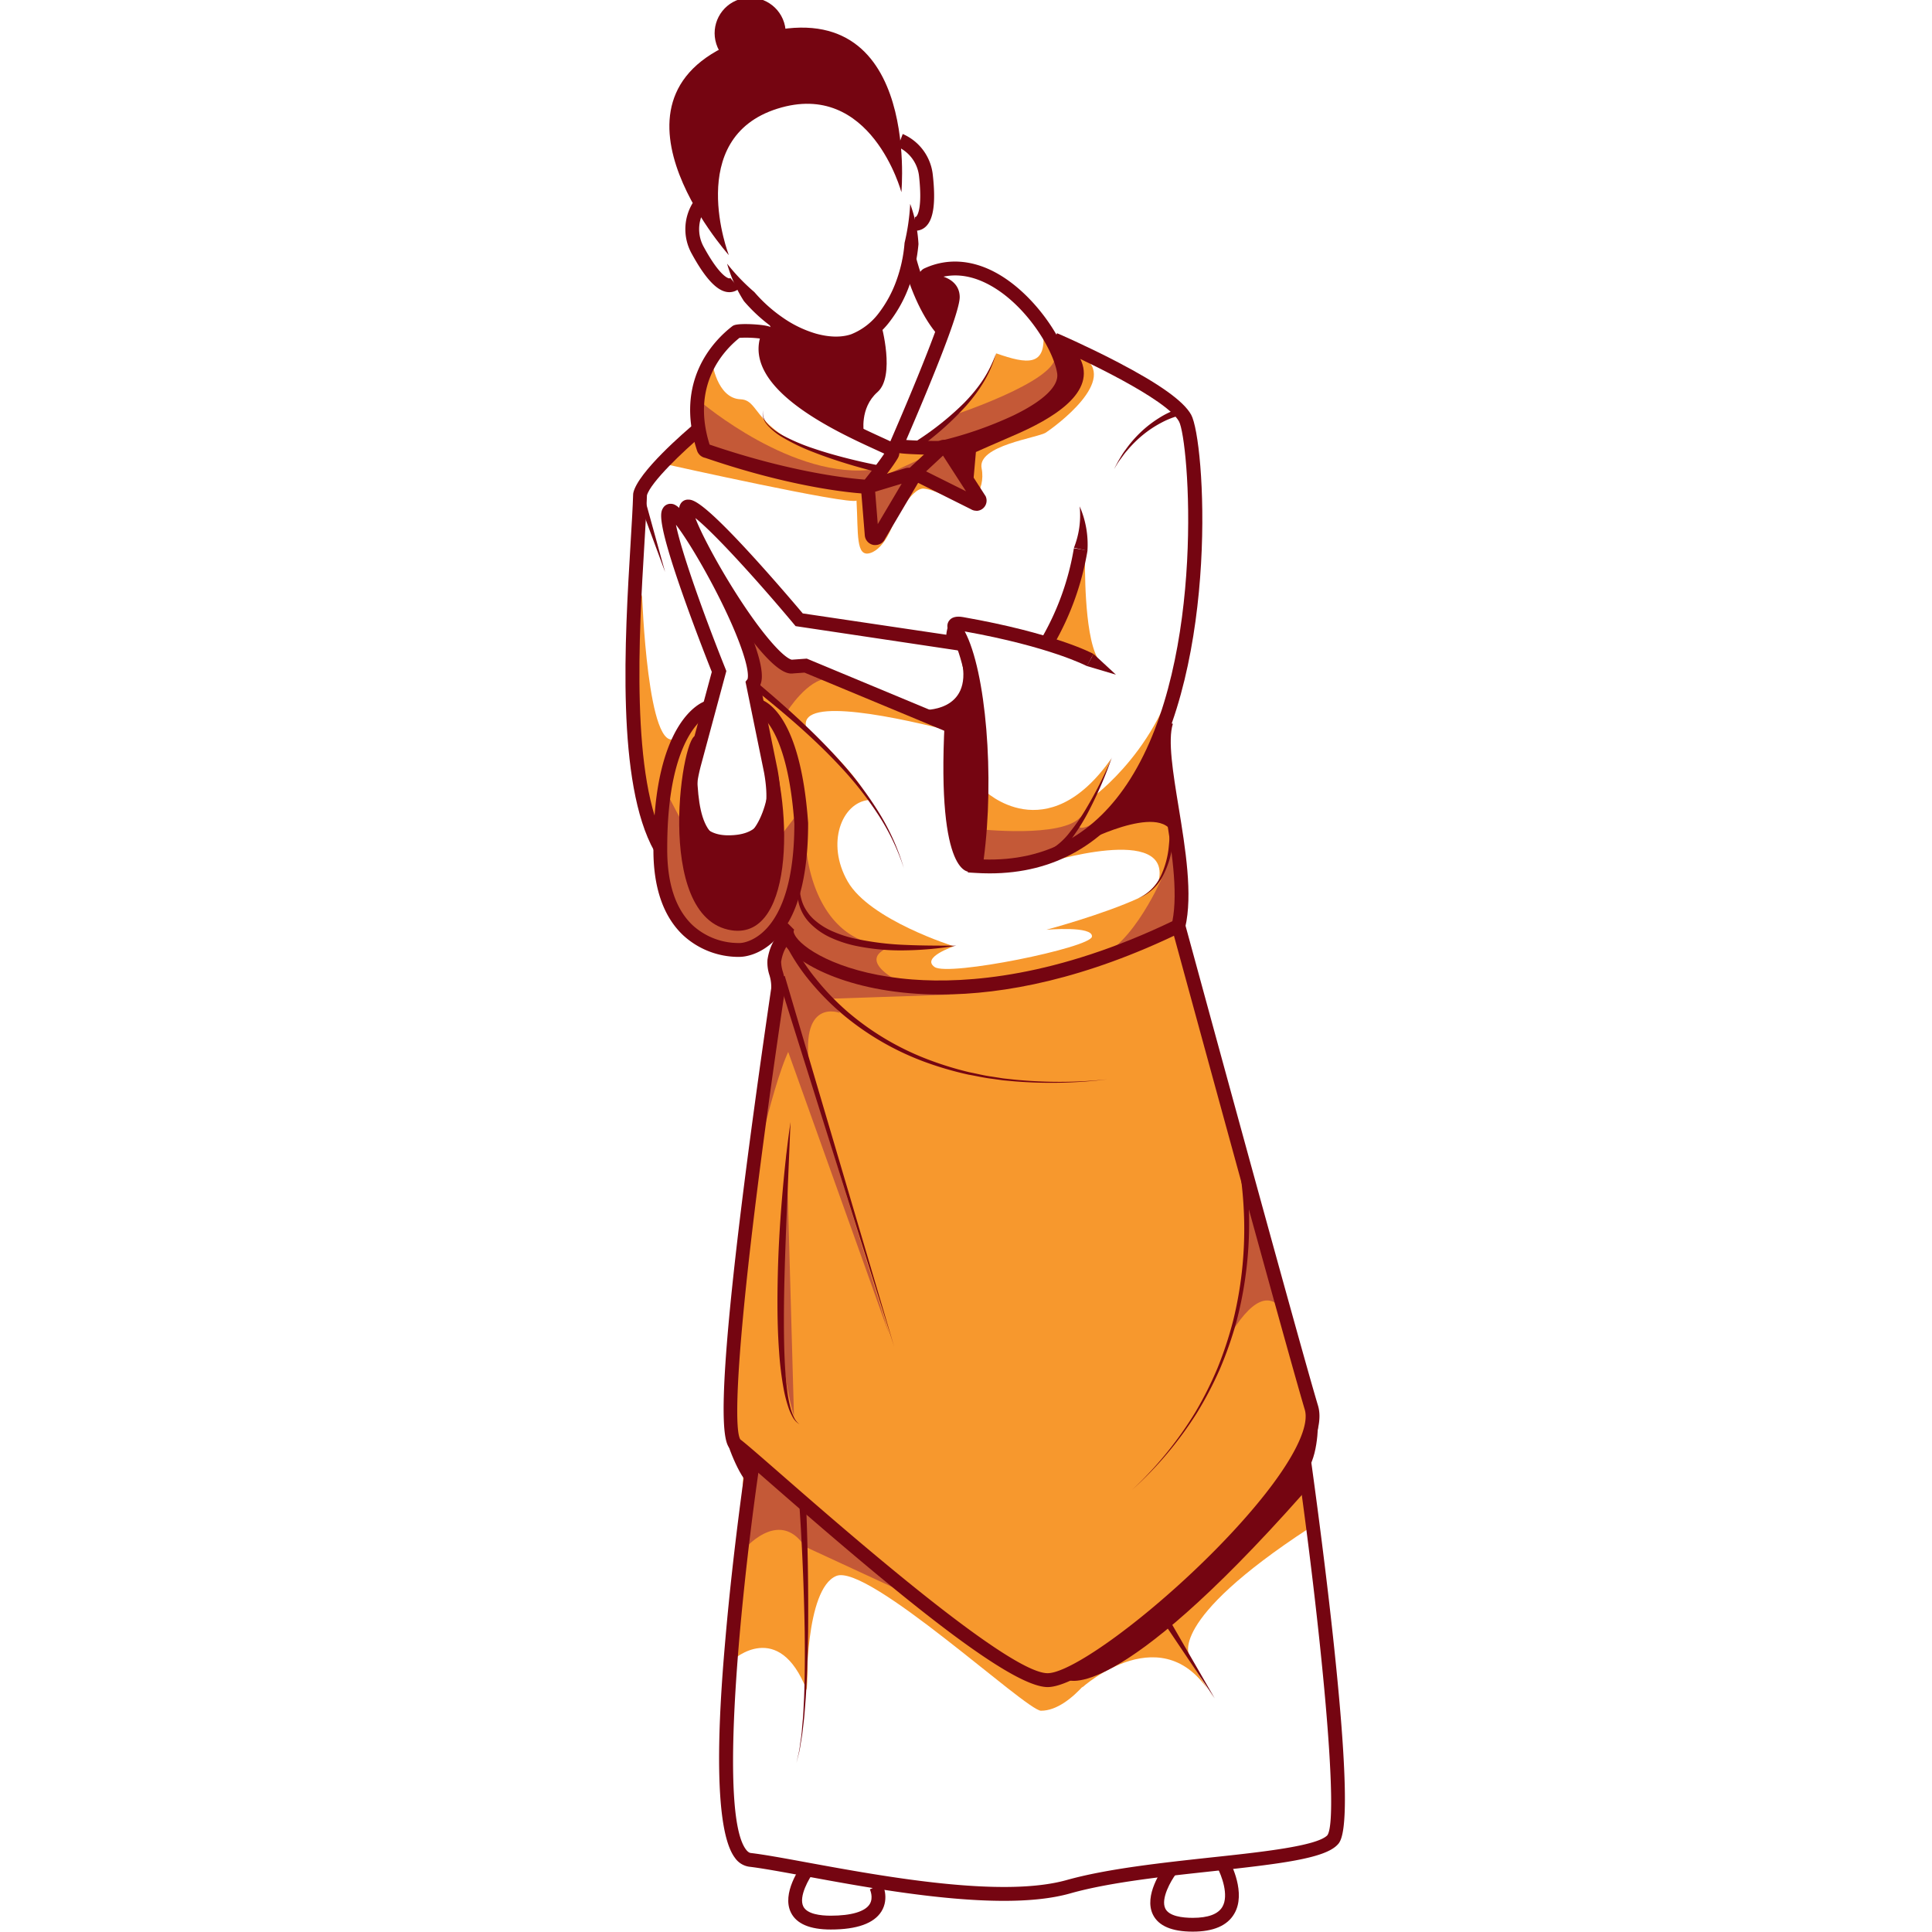<svg xmlns="http://www.w3.org/2000/svg" viewBox="0 0 700 700">
  <title>Artboard 3 copy 6</title>
  <g id="Midtones">
    <path d="M283.63,339.37l-4,10,3,11-15,107-3,56,97,79s17,13,38-1,73-74,73-74l3-16-49-175s-39,21-79,21S283.63,339.37,283.63,339.37Z" fill="#f7982d"/>
    <path d="M265.63,601.37s16.5-15,26.67,11c1.06-13.59-.53-70.69-2.67-68l-20-16Z" fill="#f7982d"/>
    <path d="M292.3,612.37S291.63,575.7,303,571s68.83,48.83,74.17,48.83c11.5,0,22.5-18.5,22.5-18.5L383,607.7l-93.33-63.33Z" fill="#f7982d"/>
    <path d="M392.13,611.37s30-27,47.5,4l-17-27.5S390.63,602.87,392.13,611.37Z" fill="#f7982d"/>
    <path d="M431,600S422.3,587.7,474.3,553.7l-.67-18.33-51,52.5Z" fill="#f7982d"/>
    <path d="M286.13,322.87l-2.5,16.5s25.5,25.5,75,16.5,68-19.5,68-19.5l-2-37s1,20-12,26-33.5,11.5-33.5,11.5,17-1.5,16.5,2.5-52,14.5-57,11,7-7.5,7-7.5-31.5,2.5-41.5-3S286.13,322.87,286.13,322.87Z" fill="#f7982d"/>
    <path d="M275.63,249.87s33.5,26,39,40c-9.5,1-15.5,15.5-7.5,29.5s38.5,23.5,38.5,23.5l-38.5,3.5-20.5-19s9.5-32.5,1.5-49-12.5-23-12.5-23Z" fill="#f7982d"/>
    <path d="M378.13,312.87s47.5-15,41.5,7l6.5-3,1.5-12.5-4.5-17.5Z" fill="#f7982d"/>
    <path d="M255.13,257.87s-12,9-13,20-2.5,40-2.5,40,8,27,24.5,27,22-22,22-22,9-31,.5-50-11-17.5-11-17.5l5,45.5-20,5.5-11.5-9,1.5-24.5Z" fill="#f7982d"/>
    <path d="M356.63,286.37s22.5,22,46-11.5c-4,10-14.5,33.5-20,34s-27.5,5.5-27.5,5.5Z" fill="#f7982d"/>
    <path d="M397.13,287.87s30.5-23,31.5-61.5l-12,60-29.5,20Z" fill="#f7982d"/>
    <path d="M232.63,215.37s2,59,12.33,52L238.63,300,235,298.37S227,234.7,232.63,215.37Z" fill="#f7982d"/>
    <path d="M292,263c-1.67-10.67,33.38-3.18,55.67,2.67C327,256,293,242.7,293,242.7L281.63,240l-9.33-11.67,1,20.67Z" fill="#f7982d"/>
    <polygon points="313.63 177.37 316.13 193.87 330.63 172.37 313.63 177.37" fill="#f7982d"/>
    <polygon points="316.13 173.37 325.63 160.37 344.63 161.37 353.13 178.87 330.63 172.37 316.13 173.37" fill="#f7982d"/>
    <path d="M393.13,202.87s-.5,26.5,4.5,35.5l-18.5-3.5Z" fill="#f7982d"/>
    <path d="M258,131s1.67,13.33,10.33,13.67,2.67,16,48.67,24.67l-3.33,8-56.67-13S246.63,146.37,258,131Z" fill="#f7982d"/>
    <path d="M333,160.37s18.33-8,28-32.33c11.33,4,18,4.67,17-7.33L385.3,128s3,17-5.33,18S346,166.7,333,160.37Z" fill="#f7982d"/>
    <path d="M242,168.37s65.67,14.67,68.33,13c.67,12-.33,20.67,5,19s8.33-10.67,8.33-10.67,6.33-13,11-12.67,16,6.67,16,6.67,6.67-5.67,5-14,20.33-11,23.33-13,27-19.33,13-27.67c-8,9.33-44,32.33-44,32.33L313,172,251,157.7Z" fill="#f7982d"/>
  </g>
  <g id="Darker_Mids" data-name="Darker Mids">
    <path d="M345.63,150.37s36.33-12,36.67-21l3.33,9.33s-9,18-27.67,18c-17,6.33-24,5.67-24,5.67S332.3,161.37,345.63,150.37Z" fill="#c45937"/>
    <path d="M254,145.7s33.67,28.67,63,24.33l-2.67,6.67-17.67-2.33L254.3,163Z" fill="#c45937"/>
    <polygon points="314.3 176.7 315.96 193.37 330.96 172.04 352.63 181.04 342.63 162.04 318.96 173.04 314.3 176.7" fill="#c45937"/>
    <path d="M242.13,288.37l21,40,27-35s5,50-25.5,50S242.13,288.37,242.13,288.37Z" fill="#c45937"/>
    <path d="M354.13,300.37s31,3.5,37.5-4.5c-4,8.5,7,1,7,1s-15,25-44.5,17Z" fill="#c45937"/>
    <path d="M292.13,307.37s2,35,31,35.5c-14.5,5,4,13.5,4,13.5s-38-1.5-42.5-17a94.83,94.83,0,0,1,4.5-17.5Z" fill="#c45937"/>
    <path d="M424.63,307.37l-4,11.5s-12.5,28.5-26.5,28.5l30-10.5,4.5-2.5S431.13,314.87,424.63,307.37Z" fill="#c45937"/>
    <path d="M285.13,257.87s7.5-12,15-12l-9.5-4.5h-8.5l-11-13.5,3,18.5,2.5,4Z" fill="#c45937"/>
    <path d="M304.3,367s-15.33-6-10.67,22l-12-37.33,3-12.33,5.67,7Z" fill="#c45937"/>
    <path d="M273.63,422.87s10-46.5,16-47l-6-16.5Z" fill="#c45937"/>
    <path d="M300.63,361.87l44-1.5-54.33-14S296.63,360.87,300.63,361.87Z" fill="#c45937"/>
    <path d="M285,417.7c-2.91,37.54-4.09,72.45,2.67,95.33" fill="#c45937"/>
    <path d="M446.13,482.87c8.74-13.9,15.51-15.2,20.5-5l-15.5-48S455.13,457.37,446.13,482.87Z" fill="#c45937"/>
    <path d="M269.13,561.87s13-16,22.5-1.5l-1-17-18.5-13.5Z" fill="#c45937"/>
    <polygon points="291.63 560.37 331.63 578.87 290.63 543.37 291.63 560.37" fill="#c45937"/>
    <polygon points="285.13 379.87 322.13 483.37 286.63 367.87 285.63 375.87 285.13 379.87" fill="#c45937"/>
  </g>
  <g id="Main">
    <g>
      <path d="M329.78,73.88a49.36,49.36,0,0,1,3,14.57,60.08,60.08,0,0,1-3.18,14.66,48.59,48.59,0,0,1-7.17,13.33A28.2,28.2,0,0,1,310,125.89a22.52,22.52,0,0,1-8,1.07c-.66,0-1.33,0-2-.11l-1.93-.28a32.77,32.77,0,0,1-3.78-.84,46.27,46.27,0,0,1-13.64-6.58,58.82,58.82,0,0,1-11.12-10.06,50.92,50.92,0,0,1-6.09-13.56,73.07,73.07,0,0,0,9.88,10.3A53.84,53.84,0,0,0,283.51,115a41.31,41.31,0,0,0,12.17,5.89c4.27,1.18,8.79,1.54,12.69.23a23.32,23.32,0,0,0,10.11-7.79,43.63,43.63,0,0,0,6.4-11.93A51.61,51.61,0,0,0,327.74,88,77.87,77.87,0,0,0,329.78,73.88Z" fill="#750511"/>
      <path d="M254.76,73.54c-2.14-22.39,7.57-41.55,23.61-46.61,15.13-4.77,32.34,3.47,43.83,21L318,50.67c-10.07-15.36-25.39-23-38.14-19-13.77,4.34-22,21.34-20.13,41.36Z" fill="#750511"/>
      <path d="M264.06,92.43s-53.47-59.85,8.11-79.25,54.42,56.45,54.42,56.45-11-40.93-44.93-30.25S264.06,92.43,264.06,92.43Z" fill="#750511"/>
      <circle cx="271.8" cy="12.01" r="12.88" transform="translate(8.95 82.21) rotate(-17.48)" fill="#750511"/>
      <path d="M264.26,105.86a5.87,5.87,0,0,1-1.11-.11c-3.75-.72-7.85-5.26-12.54-13.86A18.22,18.22,0,0,1,251,73.52l4.14,2.8-2.07-1.4,2.08,1.39A13.21,13.21,0,0,0,255,89.5c5.56,10.19,8.55,11.23,9.1,11.34a.48.48,0,0,0,.5-.14l3.19,3.86A5.45,5.45,0,0,1,264.26,105.86Z" fill="#750511"/>
      <path d="M331.61,83.6l-.5,0,.4-5a.49.49,0,0,0,.49-.17c.39-.4,2.25-3,1-14.51a13.21,13.21,0,0,0-7.72-10.7l1.8-4.67a18.22,18.22,0,0,1,10.89,14.81c1.09,9.74.32,15.8-2.34,18.54A5.41,5.41,0,0,1,331.61,83.6Z" fill="#750511"/>
      <path d="M315.58,178.9l-1.24,0c-1,0-23.76-1-58.79-13a3.93,3.93,0,0,1-3-2.64c-8.28-25.3,6.11-39.91,12.69-45,.53-.41,1.34-1,6.88-.8,1.93.09,5.4.33,7,1a2.9,2.9,0,0,1,1.88,2.43l.05.62-.25.57c-6.73,15.61,26.29,30.71,38.72,36.4,1.79.82,3.2,1.46,4.18,2a3.92,3.92,0,0,1,1.62,5.48c-2.32,4-8.68,11.72-8.95,12ZM257.1,161.08c29.82,10.19,51,12.31,56.21,12.69,1.59-2,5.14-6.45,7.07-9.41L317.43,163c-14.29-6.54-46.92-21.46-42.11-40.35a41.23,41.23,0,0,0-7.39-.24C262.09,127.07,250.34,139.6,257.1,161.08Zm10.56-38.62Zm.62-.33h0Z" fill="#750511"/>
      <path d="M340,121.63c-5.36-6-10-15.76-13.05-27.4L331.82,93c2.82,10.73,7.17,20,12,25.35Z" fill="#750511"/>
      <path d="M289.64,141.27l-4.92-.92c.93-4.94-3.09-15.45-5.76-22.41l4.67-1.79C287.58,126.43,290.74,135.42,289.64,141.27Z" fill="#750511"/>
      <path d="M338.76,164.76c-2.6,0-5.91-.11-6-.12-8.76-.31-9.19-.83-9.91-1.71l-1-1.18.59-1.49c12.1-27.83,20.22-49,20.22-52.63,0-2.53-4-3.23-6.45-3.42a3.66,3.66,0,0,1-1.22-7h0c8.07-3.71,17-3.18,25.72,1.53,13.94,7.51,25.52,24.85,27.19,35.73,1.09,7.12-5.16,14-18.58,20.5a142.53,142.53,0,0,1-27.75,9.64A20.41,20.41,0,0,1,338.76,164.76Zm-10.43-5.35c3.95.29,11,.43,12.36.32a137,137,0,0,0,26.53-9.23c10.89-5.26,16.51-10.67,15.81-15.23-1.32-8.57-11.32-24.92-24.62-32.08-5.71-3.08-11.26-4.06-16.58-2.95,5,1.75,5.89,5.2,5.89,7.4C347.74,113.53,336.11,141.41,328.34,159.41Zm8.82-57.61h0Z" fill="#750511"/>
      <path d="M317.19,197.47a3.94,3.94,0,0,1-.53,0,3.84,3.84,0,0,1-3.33-3.51L312,177.64a3.88,3.88,0,0,1,2.73-4l13.32-4a3.86,3.86,0,0,1,4.74,5l-.2.41L320.69,195.2A3.83,3.83,0,0,1,317.19,197.47Zm-.1-19.31.94,11.73,8.66-14.63Zm-.07-.92h0Z" fill="#750511"/>
      <path d="M353.73,185.05a3.69,3.69,0,0,1-1.94-.55l-23.62-11.8.81-2.12a3.75,3.75,0,0,1,.93-1.38l9.52-8.84a3.71,3.71,0,0,1,5.88,1.13l11.82,18.33.1.27a3.71,3.71,0,0,1-3.49,5Zm-18.19-14.26L350,178l-8.34-12.92Z" fill="#750511"/>
      <path d="M358.57,316.44q-2.56,0-5.2-.17l-2.72-.17.41-2.7c5-33.28.4-73-6.81-83.76-1.46-2.17-1.06-3.7-.48-4.6.91-1.41,2.66-1.9,5.2-1.45,32.94,5.8,46.64,13,47.21,13.34l-2.37,4.41c-.13-.07-13.29-7-44.26-12.56,7.67,14.42,10.87,52.56,6.85,82.62,22.63.69,40.46-9.13,53.09-29.11,27.78-43.93,21.29-123.11,17.68-129.61-4.52-8.13-34.87-22.5-46.19-27.35l2-4.6c.1,0,10.58,4.55,21.64,10.3,15.39,8,24.21,14.29,26.95,19.22,5.06,9.11,10.46,90-17.83,134.71C400.49,305.87,382,316.44,358.57,316.44Zm-11.47-88Z" fill="#750511"/>
      <path d="M381.85,233.46,377.52,231a96.68,96.68,0,0,0,11.57-32.38l4.94.82A101.66,101.66,0,0,1,381.85,233.46Z" fill="#750511"/>
      <path d="M352.81,269.21l-61.33-25.51-4.05.29c-1.8.22-6.52.55-20.11-19a249.54,249.54,0,0,1-15.17-25c-7.34-14.05-6.23-16.17-5.64-17.31a3.07,3.07,0,0,1,2.76-1.66c1.68,0,4.81,0,24.21,21.35,7.84,8.63,15.24,17.35,17.37,19.88L348,230.74l-.74,4.95-59-8.83-.61-.73c-13.43-16.06-28.89-33-35.7-38.42,3.65,9.65,18.39,35.44,29.45,47.06,4,4.2,5.49,4.25,5.51,4.25l5.41-.39,62.43,26Zm-103.7-83.27Z" fill="#750511"/>
      <path d="M263.84,307.61c-5.78,0-10.17-1.92-13.07-5.7-4.2-5.49-4.73-14.59-1.54-26.31l8.67-32.17c-1.21-3-5.74-14.54-9.94-26.37-10.22-28.8-8.66-31.42-7.72-33a3.11,3.11,0,0,1,2.85-1.52c1.28.07,3.67.21,12,13.72a249.27,249.27,0,0,1,13.71,25.86c8.18,18,7.71,23.75,6.67,26L281.75,279c1.91,10.59.88,18.08-3.15,22.9C275.42,305.68,270.45,307.61,263.84,307.61ZM244.92,190.13c1.77,9.15,9.75,31.81,17.94,52.22l.31.78-9.1,33.78c-2.72,10-2.48,17.82.69,22,1.9,2.48,5,3.74,9.09,3.74,5.13,0,8.71-1.29,10.92-3.94,3-3.56,3.67-9.88,2.07-18.77L270.11,247l.71-.91h0s.72-1.31-.83-6.89C265.73,224,251.45,198.53,244.92,190.13Zm-.28-3.69" fill="#750511"/>
      <path d="M351.45,315.85s-12.14,2.67-9.18-54.2c0,0,12.64-2.48,13,11.25S353.75,315.86,351.45,315.85Z" fill="#750511"/>
      <path d="M252.44,266.78c-4.86-4-16.29,65.94,12.64,70.29,23.43,3.52,22.11-48.18,12.64-70.29l1.58,12.64s-1.25,25.27-14.22,25.27S252.44,287.31,252.44,266.78Z" fill="#750511"/>
      <path d="M267.39,346.7a29.62,29.62,0,0,1-19.79-7.76c-7.32-6.86-11-17.57-10.85-31.82,0-46.36,17.83-52.75,18.59-53l1.56,4.75-.78-2.38.82,2.36c-.15.06-15.19,6.1-15.19,48.28-.11,12.82,3,22.29,9.26,28.15a24.65,24.65,0,0,0,17,6.39h.23c.17,0,19.54-.58,19.57-43.22-2.61-36.73-13.76-40.27-13.88-40.3l1.07-4.89c1.52.3,14.92,4.15,17.8,44.93v.18c0,20.19-4.09,34.45-12.17,42.38-5.65,5.55-11.37,5.91-12.35,5.93C268.17,346.69,267.85,346.7,267.39,346.7Z" fill="#750511"/>
      <path d="M237.07,308.37c-13.83-24.65-10.68-76.92-8.6-111.5.42-7,.79-13.13.93-17.82l.06-.47c1.68-7.55,18.75-22.21,22.16-25.07l3.22,3.83c-7.28,6.11-19.13,17.42-20.44,22.12-.15,4.73-.51,10.75-.93,17.71-1.92,31.94-5.14,85.39,8,108.76Z" fill="#750511"/>
      <path d="M340.84,360.33c-31.67,0-51.38-10.72-56.48-17.91-2.4-3.39-2.45-6.79-.12-9.1l3.52,3.55c-.63.63.27,2.06.68,2.65,3.66,5.16,17.93,13.52,42.22,15.37,19.82,1.51,52.19-1,94.12-21.12,2.16-10.91-.4-26.55-2.66-40.4s-4.19-25.57-1.94-32.64l4.77,1.52c-1.89,5.92.05,17.76,2.11,30.31,2.42,14.81,5.17,31.6,2.35,43.51l-.27,1.15-1.07.52C393.34,354.63,363.91,360.32,340.84,360.33Z" fill="#750511"/>
      <path d="M379.59,611.26c-14,0-56.33-35.29-100-73.43-7.27-6.35-12.52-10.93-14.43-12.37-2.12-1.59-6.06-4.54,1.27-69.75,4-35.46,9.89-76.43,13-97.69a14.33,14.33,0,0,0-.68-4.81,14.56,14.56,0,0,1-.68-5.46c1.09-7.24,4.85-10.06,5.27-10.36l2.88,4.09-1.44-2,1.48,2c-.1.08-2.47,1.94-3.24,7a12.88,12.88,0,0,0,.59,3.51,17.87,17.87,0,0,1,.78,6.75c-16.77,112.8-19.19,158.14-16.15,162.79,2.14,1.63,7.39,6.21,14.61,12.51,24.74,21.6,82.68,72.19,96.72,72.19,5.7,0,20.11-8.88,36.71-22.63,17.51-14.5,34.24-31.59,44.75-45.72,9.13-12.27,13.29-21.91,11.71-27.16-7-23.45-47.78-173.09-48.19-174.6l4.83-1.31c.41,1.51,41.14,151.09,48.16,174.48,2.1,7-2.1,17.62-12.49,31.58C442.06,571.8,394.14,611.26,379.59,611.26ZM268.31,521.6Z" fill="#750511"/>
      <path d="M363.74,688.71c-23.36,0-51.62-5.18-72.27-9-8.26-1.51-15.39-2.82-20-3.36a7.54,7.54,0,0,1-5.15-3.17c-9.32-12.2-4.91-63.11-3.45-79.85,2.87-33,7.5-64.24,7.55-64.55l4.95.74c-5.12,34.26-16,126.31-5.07,140.62.87,1.14,1.54,1.22,1.76,1.24,4.75.56,12,1.88,20.3,3.41,28.16,5.16,70.71,12.95,94.13,6.38,14.57-4.09,34.55-6.25,52.18-8.17,18.86-2,38.35-4.16,42.21-8,4.48-5.65-2.25-75-11.37-138.85l5-.71c0,.33,4.79,33.61,8.45,67.46,7.53,69.61,3.31,73.83,1.5,75.63-4.85,4.85-20.34,6.75-45.2,9.45-17.44,1.89-37.2,4-51.37,8C381,687.94,372.75,688.71,363.74,688.71Z" fill="#750511"/>
      <path d="M344.19,225.29a13,13,0,0,0-1.37,5.75l4.78,2.18Z" fill="#750511"/>
      <path d="M389.11,198.46a32,32,0,0,0,2.08-15A34.58,34.58,0,0,1,394,199.54Z" fill="#750511"/>
      <polygon points="396.23 236.96 404.33 244.45 393.75 241.31 396.23 236.96" fill="#750511"/>
      <path d="M428,150.39a30.09,30.09,0,0,0-7.29,2.8,39.79,39.79,0,0,0-6.67,4.43,42.55,42.55,0,0,0-5.72,5.7c-.92,1-1.65,2.14-2.48,3.22s-1.47,2.29-2.21,3.43c.65-1.2,1.24-2.43,1.94-3.6s1.4-2.36,2.25-3.44a43.5,43.5,0,0,1,5.39-6.25,41.34,41.34,0,0,1,6.56-5.12,31.88,31.88,0,0,1,7.69-3.62Z" fill="#750511"/>
      <path d="M273.58,246.7c11.2,9.41,22.19,19.2,31.86,30.23a127.9,127.9,0,0,1,13.1,17.63,82.14,82.14,0,0,1,8.94,20A81.82,81.82,0,0,0,318,294.89a127,127,0,0,0-13.51-17.12c-9.91-10.67-21.09-20.08-32.51-29.13Z" fill="#750511"/>
      <path d="M332.25,159.65a105.31,105.31,0,0,0,17-13.6c5.07-5.16,9.45-11.22,11.67-18.23-1.82,7.13-5.9,13.55-10.75,19.08a107.14,107.14,0,0,1-16.46,14.8Z" fill="#750511"/>
      <path d="M318.47,171.2c-4.09-1-8.1-2.11-12.1-3.34s-7.95-2.58-11.84-4.11a72.6,72.6,0,0,1-11.28-5.46,23.11,23.11,0,0,1-4.9-3.93,11.93,11.93,0,0,1-1-1.25,8.46,8.46,0,0,1-.7-1.41,5.09,5.09,0,0,1-.13-3.08,5,5,0,0,0,.27,3,8.28,8.28,0,0,0,.75,1.33,11.58,11.58,0,0,0,1,1.17,22.66,22.66,0,0,0,5,3.6,71.72,71.72,0,0,0,11.4,4.83c3.92,1.33,7.9,2.46,11.91,3.48s8.06,1.93,12.1,2.69Z" fill="#750511"/>
      <polygon points="233.09 178.73 240.97 207.22 230.71 179.5 233.09 178.73" fill="#750511"/>
      <path d="M380.37,308a25,25,0,0,0,7.34-6.6,71.75,71.75,0,0,0,5.84-8.46,147.54,147.54,0,0,0,9.32-18.53,148.13,148.13,0,0,1-8.23,19.14,73.23,73.23,0,0,1-5.45,9,27,27,0,0,1-7.63,7.65Z" fill="#750511"/>
      <path d="M290.25,317.1a17.35,17.35,0,0,0,.13,8.8,14,14,0,0,0,1.75,3.93,19.37,19.37,0,0,0,1.25,1.74,18.06,18.06,0,0,0,1.49,1.55,25.1,25.1,0,0,0,7.33,4.55,43.24,43.24,0,0,0,8.42,2.59,105.42,105.42,0,0,0,17.75,2.11c6,.27,12,.24,18.09.28a122.21,122.21,0,0,1-18.13,1.67,80.39,80.39,0,0,1-18.26-1.62,43.36,43.36,0,0,1-8.84-2.87,25.08,25.08,0,0,1-7.74-5.33,15.8,15.8,0,0,1-3.26-17.4Z" fill="#750511"/>
      <path d="M447.87,406.52a119.11,119.11,0,0,1,3.55,18,148.84,148.84,0,0,1,1.16,18.22A140.21,140.21,0,0,1,448,478.81,135.5,135.5,0,0,1,442,496a132.05,132.05,0,0,1-8.44,16.1,133.67,133.67,0,0,1-23.34,27.68,133.37,133.37,0,0,0,22.81-28,131.26,131.26,0,0,0,8.11-16.14,134.39,134.39,0,0,0,5.65-17.14,138.64,138.64,0,0,0,4-35.75,146.83,146.83,0,0,0-1.45-17.95,117.29,117.29,0,0,0-3.76-17.51Z" fill="#750511"/>
      <polygon points="284.33 353.61 323.95 487.88 281.94 354.33 284.33 353.61" fill="#750511"/>
      <path d="M286.64,340.45a69.17,69.17,0,0,0,8.74,13.9,91.72,91.72,0,0,0,11.45,12,98.77,98.77,0,0,0,28.4,17.13,121,121,0,0,0,15.94,5c2.73.54,5.44,1.23,8.21,1.6l4.14.65,4.16.45a165.44,165.44,0,0,0,33.5-.11,165.76,165.76,0,0,1-33.55.73l-4.19-.38-4.17-.58c-2.79-.32-5.53-1-8.3-1.46a122.09,122.09,0,0,1-16.18-4.73,100.33,100.33,0,0,1-29.16-16.87,93.75,93.75,0,0,1-11.94-12,71.1,71.1,0,0,1-9.34-14.3Z" fill="#750511"/>
      <path d="M286.42,406.54l-1.16,27.74c-.37,9.24-.76,18.47-1,27.7s-.35,18.46-.08,27.67c.17,4.6.4,9.2,1,13.76a48.23,48.23,0,0,0,1.25,6.76,19.61,19.61,0,0,0,1.18,3.21,6.7,6.7,0,0,0,2.08,2.68,6.89,6.89,0,0,1-2.42-2.5,19.67,19.67,0,0,1-1.47-3.19A49.1,49.1,0,0,1,284,503.6a118.46,118.46,0,0,1-1.72-13.85c-.68-9.28-.68-18.57-.47-27.84s.76-18.53,1.53-27.76S285.08,415.71,286.42,406.54Z" fill="#750511"/>
      <path d="M292,543.36q1,23.92.8,47.83c-.11,8-.35,15.94-.85,23.9l-.47,6c-.17,2-.44,4-.65,5.94s-.62,3.94-.91,5.91a25.64,25.64,0,0,1-.63,2.92l-.73,2.9.65-2.91a25.57,25.57,0,0,0,.56-2.93c.24-2,.62-3.93.76-5.92s.38-4,.5-5.94l.31-6c.29-8,.32-15.91.22-23.86q-.4-23.86-2.05-47.68Z" fill="#750511"/>
      <polygon points="421.82 583.66 440.11 615.35 419.7 584.99 421.82 583.66" fill="#750511"/>
      <path d="M263.24,520.44c-.44,2.27,6.31,18.34,8.58,16.79,1.63-1.11,1.1-9.49-1.1-11.32S263.24,520.44,263.24,520.44Z" fill="#750511"/>
      <path d="M477.53,513.32s.55,12.32-3.56,18.89C474,532.21,467.67,528.93,477.53,513.32Z" fill="#750511"/>
      <path d="M424.54,283.08a86,86,0,0,1,1,11.82,66,66,0,0,1-.78,11.8,33.32,33.32,0,0,1-3.72,11.19,16.8,16.8,0,0,1-8.7,7.6,16.49,16.49,0,0,0,8.15-7.9,32.4,32.4,0,0,0,3-11.07,64.4,64.4,0,0,0,.14-11.54,84,84,0,0,0-1.59-11.4Z" fill="#750511"/>
      <path d="M334.24,257.23s18.25,1.1,14.24-17.89c4.75,10.59,7.67,30.3,7.67,30.3Z" fill="#750511"/>
      <path d="M332.14,102.63s10.4-1.92,12,2.46-3.29,18.34-3.29,18.34S336.25,104.82,332.14,102.63Z" fill="#750511"/>
      <path d="M313,156.84s-1.64-9,4.93-14.78,1.37-24.37,1.37-24.37c-11.87,11-23.73,9.34-35.59.55C283.68,118.23,257.12,131.92,313,156.84Z" fill="#750511"/>
      <path d="M393.75,304.69s31.21-15.88,31.76.55l-3.83-38.33S406.52,300.31,393.75,304.69Z" fill="#750511"/>
      <path d="M352.68,174.09l.91-10.31s7.78-3.48,13.32-5.84c14.78-6.3,30.67-15.88,24.37-28.2s-7.94-3.56-7.94-3.56,9.58,15.88-8.76,23-29,12.32-29,12.32S341.73,168.06,352.68,174.09Z" fill="#750511"/>
      <path d="M386.63,608.6s17,9.86,85.42-67.35c-1.1-11-.06-15.42-.06-15.42C475.31,521.92,436.75,579.46,386.63,608.6Z" fill="#750511"/>
      <path d="M301,699.1c-7.54,0-12.38-2.05-14.41-6.1-3.51-7,3.39-16.55,4.19-17.62l4,3-2-1.5,2,1.5c-1.54,2.06-5.53,8.77-3.72,12.38,1.38,2.75,6.16,3.33,9.93,3.33,7.44,0,12.45-1.49,14.12-4.19,1.47-2.38.08-5.3.07-5.33l4.48-2.24c.11.22,2.66,5.44-.29,10.2C316.66,696.89,310.47,699.1,301,699.1Z" fill="#750511"/>
      <path d="M432.17,699.87c-7.54,0-12.38-2.05-14.41-6.1-3.51-7,3.39-16.55,4.19-17.61l4,3-2-1.5,2,1.5c-1.54,2.06-5.53,8.77-3.72,12.38,1.38,2.75,6.16,3.33,9.93,3.33,5.54,0,9.15-1.33,10.71-3.95,2.53-4.25-.39-11.62-1.73-14.1l4.4-2.39c.25.47,6.13,11.47,1.63,19C444.66,697.72,439.6,699.87,432.17,699.87Z" fill="#750511"/>
    </g>
  </g>
</svg>
